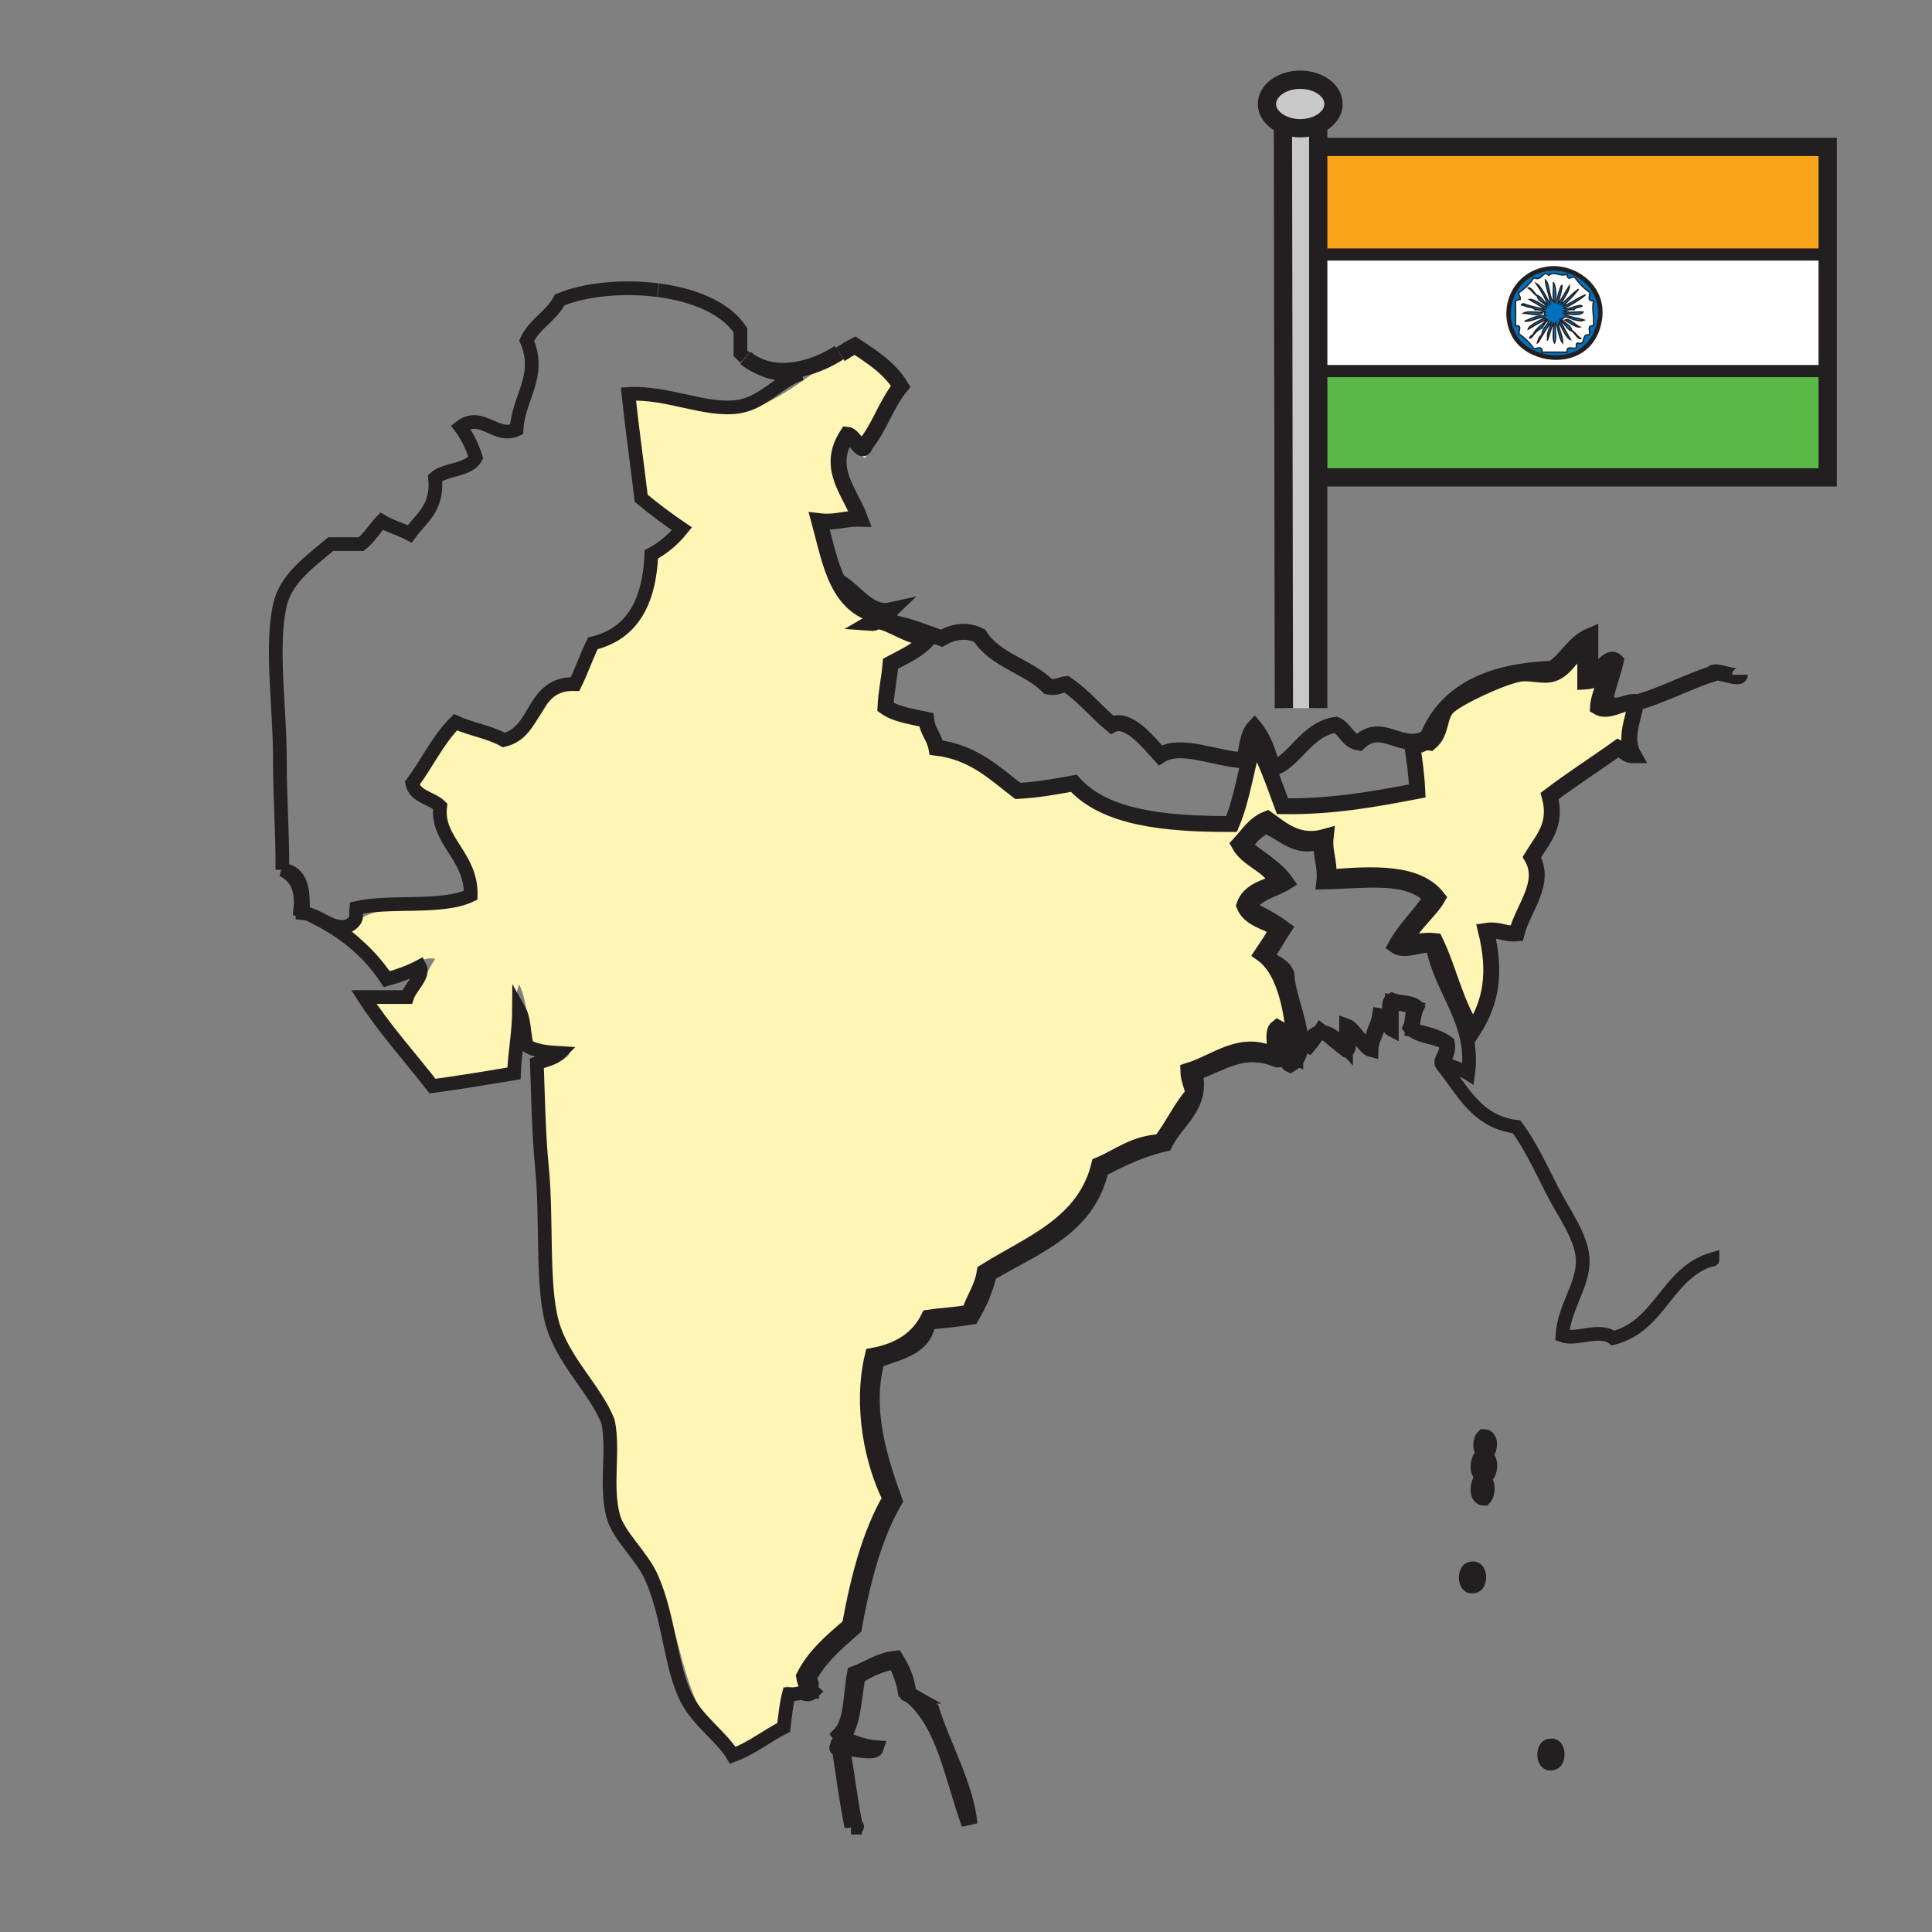 <?xml version="1.0" encoding="iso-8859-1"?>
<!-- Generator: Adobe Illustrator 12.0.1, SVG Export Plug-In . SVG Version: 6.00 Build 51448)  -->
<!DOCTYPE svg PUBLIC "-//W3C//DTD SVG 1.1//EN" "http://www.w3.org/Graphics/SVG/1.1/DTD/svg11.dtd">
<svg  version="1.1" id="Layer_1" xmlns="http://www.w3.org/2000/svg" xmlns:xlink="http://www.w3.org/1999/xlink" width="850.394" height="850.394"
	 viewBox="0 0 850.394 850.394" style="overflow:visible;enable-background:new 0 0 850.394 850.394;" xml:space="preserve">
<rect x="0" y="0" width="850.394" height="850.394" fill="#808080" stroke="none"/>
<g>
	<g id="XMLID_1_">
		<g>
			<g id="XMLID_2_">
				<g>
					<path style="fill:#FFF5B4;" d="M542.08,362.7c4.689-10.99,6.5-24.85,10.08-36.97c2.39,4.03,4.41,8.42,6.26,12.98
						c2.14,5.27,4.061,10.75,6.07,16.15c22.34,0.32,40.859-3.19,59.359-6.72c-0.34-7.12-1.279-13.66-2.25-20.16
						c3.891,0.89,4.311-1.67,7.841-1.12c5.489-4.63,3.55-11.39,7.85-15.68c3.78-3.79,22.7-12.92,31.35-14.57
						c4.9-0.92,10.23,1.27,14.57,0c6.75-1.96,9.04-10.54,14.56-11.19c0,4.85,0,9.7,0,14.56c4.591-0.26,6.931-2.78,8.961-5.6
						c1.399,3.67-3.04,11.12-3.36,16.8c2.82,1.69,6.11,0.5,9.56-0.69c2.29-0.14,4.7-0.58,7.19-1.22c-1.32,8-5.311,15.71-1.07,23.19
						c-3.41,0.05-4.35-2.37-6.72-3.36c-10,7.19-20.5,13.86-30.25,21.28c3.53,12.96-3.19,19.12-7.83,26.88
						c6.63,11.38-3.75,22.16-6.72,33.6c-5.311,0.45-7.71-2-13.44-1.12c4.45,18.229,2.38,31.24-5.609,43.68
						c-7.66-11-10.711-26.63-16.801-39.2c-5.029-0.54-8.39,0.57-12.319,1.13c-1.95-4.37,9.92-13.87,13.439-20.17
						c-9.069-11.62-28.28-10.5-48.149-8.96c0.77-7.12-1.91-10.8-1.131-17.92c-12.02,3.42-18.899-2.95-25.75-7.84
						c-5.67,2.17-8.529,7.16-12.329,11.2c3.949,7.25,13.529,8.87,16.8,16.8c-5.9,2.31-12.49,3.93-14.561,10.08
						c2.32,5.9,9.431,7,14.561,10.09c-1.75,4.21-4.36,7.57-6.721,11.19c0.54,0.38,1.061,0.78,1.561,1.22
						c0.11,0.09,0.21,0.19,0.32,0.3c9.89,9.021,12.399,29.83,12.68,44.41c-5.29-1.81-3.21-10.99-7.84-13.44
						c-2.561,1.91-0.41,8.551-1.12,12.32c-14.96-7.52-25.41,2.84-38.08,6.72c0.09,4,1.74,6.471,2.24,10.08
						c-5.681,6.271-9.21,14.69-14.561,21.28c-11.689,0.63-18.18,6.45-26.88,10.07c-6.39,26.1-30.42,34.55-50.399,47.04
						c-1.051,7.18-4.78,11.66-6.721,17.93c-5.59,1.13-12.11,1.33-17.93,2.24c-4.54,9.26-12.93,14.689-24.63,16.8
						c-5.32,21.97-0.07,47.15,7.83,62.72c-9.05,15.601-14.13,35.15-17.91,56.01c-7.59,6.591-15.4,12.971-20.16,22.4
						c0.49,2.86,1.57,5.14,3.36,6.72c-1.81-0.029-2.93,0.091-3.8,0.261c-2.33-0.82-5.04-2.57-7.41-2.511
						c-2.67,4.051-2.29,11.15-3.36,16.801c-6.5,2.829-12,6.67-17.91,10.079c-24.6-12.67-23.03-45.52-35.85-75.039
						c-4.11-9.471-14.57-19.051-16.8-26.881c-3.67-12.899,1.64-26.75-2.24-41.439c-3.92-14.851-19.75-27.37-24.64-43.68
						c-4.67-15.601-3.47-46.11-4.48-68.33c-0.66-14.471-1.9-28.67-2.24-43.681c3.7-2.64,10.07-2.609,12.32-6.72
						c-3.98-3.12-11.61-2.57-16.8-4.47c-1.97-8.49-2.05-18.86-5.6-25.771c-3.4,10.42-2.62,25.01-4.48,36.96
						c-10.24,2.46-22.16,3.23-32.48,5.61c-8.97-11.2-17.54-22.79-26.88-33.6c3.01-2.591,10.8-0.41,15.68-1.131
						c4.44-5.64,7.28-12.869,11.2-19.03c-5.24-1.48-12.65,4.5-19.04,5.59c-8.24-3.71-10.84-13.05-17.92-17.92
						c6.58-16.56,41.83-4.47,54.88-14.56c1.23-19.21-15-25.48-13.44-41.44c-3.49-3.24-8.13-5.32-12.32-7.83
						c5.67-8.15,10.75-16.89,16.8-24.65c8.38,1.33,14.48,4.92,22.4,6.72c9.49-5.07,16.37-12.76,20.16-23.52
						c4.98,0.87,6.72-1.49,11.2-1.12c3.54-5.05,5.81-11.36,7.84-17.92c17.67-4.36,25.56-18.5,26.88-39.21
						c4.86-4.46,10.81-7.86,14.56-13.44c-6.05-5.15-12.73-9.66-19.03-14.55c-1.98-14.1-3.22-28.9-5.61-42.56
						c16.92,0.09,32,7.44,45.93,5.59c15.46-2.05,31.59-16.47,45.04-25.27c2.24-1.46,4.4-2.77,6.47-3.84
						c7.68,5.02,15.36,10.03,20.17,17.91c-6.31,7.52-9.39,18.25-15.68,25.77c-1.09,5.15-4.9-4.25-7.85-4.48
						c-9.51,14.66,1.06,24.8,5.6,36.96c-6.52-0.19-10.74,1.95-17.91,1.11c2.54,9.33,4.5,19.24,8.49,27.11
						c3.55,6.99,8.7,12.37,17.26,14.34c0.1,1.17-0.1,2.03-0.61,2.59c-0.97,0.02-1.89,0.26-2.75,0.77c1.28,0.1,2.2-0.15,2.75-0.77
						c5.7-0.15,13.29,6.93,23.01,7.49c-4.21,5.11-10.71,7.95-16.8,11.2c-0.53,6.56-1.93,12.25-2.24,19.04
						c4.6,3.25,11.47,4.21,17.93,5.6c0.54,5.05,3.58,7.62,4.47,12.32c16.331,1.97,25.47,11.12,35.85,19.04
						c8.87-0.46,16.73-1.93,24.64-3.36C486.4,360.13,512.91,362.75,542.08,362.7z"/>
					<polygon style="fill:#58B947;" points="804.48,163.34 804.48,210.13 582.52,210.13 582.09,163.34 					"/>
					<polygon style="fill:#FAA41A;" points="804.48,78.89 804.48,112.03 804.41,112.03 581.62,112.03 581.19,64.67 804.48,64.67 
											"/>
					<path style="fill:#FFFFFF;" d="M666.08,146.94c2.37,4.89,7.41,8.34,13.09,9.75c9.11,2.28,19.84-0.67,23.73-11.26
						c0.189-0.53,0.359-1.06,0.52-1.58c3.8-12.69-4.05-21.75-13.13-24.7c-2.67-0.86-5.45-1.2-8.07-0.95
						c-8.97,0.85-15.2,6.76-17.359,14.03C663.47,136.9,663.76,142.13,666.08,146.94z M804.48,163.34H582.09l-0.47-51.31h222.79h0.07
						V163.34z"/>
					<path style="fill:#FFFFFF;" d="M720.12,309.27c-2.49,0.64-4.9,1.08-7.19,1.22c2.38-0.83,4.83-1.66,7.24-1.55
						C720.15,309.05,720.14,309.16,720.12,309.27z"/>
					<path style="fill:#0071BC;" d="M693.31,122.23c-1.609-1.06-3.279,1.97-3.529-1.51l0.51-1.57c9.08,2.95,16.93,12.01,13.13,24.7
						l-2.04-0.44c0.36-5.38-0.78-6.46,0-11.09c-2.37,0.3-1.99-1.13-1.67-2.6c0.07-0.31,0.13-0.63,0.16-0.93
						C697.28,127.01,695.09,124.83,693.31,122.23z"/>
					<path style="fill:#0071BC;" d="M688.78,140.89c2.189-1,4.56,2.15,6.55,3.03C693.81,144.25,690.6,141.94,688.78,140.89z"/>
					<path style="fill:#FFFFFF;" d="M695.33,143.92c-1.99-0.88-4.36-4.03-6.55-3.03C690.6,141.94,693.81,144.25,695.33,143.92z
						 M691.8,145.43c-0.49-2.7-3.41-2.98-4.54-5.04c1,0.15,1-0.68,1.521-1.01c2.439,0.59,6.13,2.59,8.569,1.51
						c-3-1.04-6.949-1.12-9.08-3.03c2.261,0.38,7.16,1.38,8.58-0.5c-2.699-0.33-6.72,0.66-8.58-0.5c1.66-0.03,2.511-0.85,4.54-0.51
						c0.671-1.01,2.24-1.12,3.53-1.51c-0.28-1.47-6.76,1.86-8.07,1.01c3.461-1.76,6.75-3.67,9.58-6.05l1.86-0.08
						c-0.32,1.47-0.7,2.9,1.67,2.6c-0.78,4.63,0.36,5.71,0,11.09c-3.42-0.3-0.92,2.55-2.01,4.04c-1.55-0.33-1.93,0.51-2.18,1.47
						l-1.36,0.04C694.18,148.09,693.45,146.3,691.8,145.43z"/>
					<path style="fill:#0071BC;" d="M684.24,132.81c-1.17-1.86-0.181-5.86-0.51-8.56C684.75,126.06,685.3,130.56,684.24,132.81z"/>
					<path style="fill:#FFFFFF;" d="M683.22,775.05c-2.84-0.12-2.63-4.149-1.12-5.569C684.94,769.59,684.73,773.63,683.22,775.05z"
						/>
					<path style="fill:#0071BC;" d="M682.61,142.04c0.04-0.05,0.069-0.09,0.12-0.13C682.69,141.95,682.65,141.99,682.61,142.04z"/>
					<path style="fill:#0071BC;" d="M682.5,142.17c0-0.01,0.01-0.02,0.03-0.03C682.52,142.15,682.51,142.16,682.5,142.17z"/>
					<path style="fill:#0071BC;" d="M682.5,142.17c0,0-0.01,0.01-0.02,0.02C682.48,142.18,682.5,142.17,682.5,142.17z"/>
					<path style="fill:#0071BC;" d="M682.48,142.2c-0.03,0.03-0.061,0.06-0.091,0.1C682.41,142.26,682.44,142.23,682.48,142.2z"/>
					<path style="fill:#0071BC;" d="M682.32,142.38c0.02-0.03,0.04-0.05,0.069-0.08C682.37,142.32,682.35,142.35,682.32,142.38z"/>
					<path style="fill:#0071BC;" d="M682.25,142.47c0.02-0.03,0.04-0.05,0.07-0.08C682.3,142.42,682.28,142.44,682.25,142.47z"/>
					<path style="fill:#0071BC;" d="M682.18,142.56c-0.02,0.03-0.04,0.06-0.08,0.09C682.13,142.62,682.15,142.59,682.18,142.56z"/>
					<path style="fill:#0071BC;" d="M682.1,142.66c-0.01,0.02-0.029,0.04-0.05,0.06C682.07,142.7,682.08,142.68,682.1,142.66z"/>
					<path style="fill:#0071BC;" d="M682.05,142.72c-0.03,0.05-0.069,0.1-0.109,0.15C681.98,142.82,682.01,142.77,682.05,142.72z"/>
					<path style="fill:#0071BC;" d="M681.89,142.95c-0.02,0.02-0.04,0.05-0.06,0.07C681.85,143,681.86,142.97,681.89,142.95z"/>
					<path style="fill:#0071BC;" d="M681.66,143.25c0.04-0.05,0.07-0.09,0.109-0.14C681.74,143.15,681.7,143.2,681.66,143.25z"/>
					<path style="fill:#0071BC;" d="M681.44,143.57c0.02-0.03,0.04-0.06,0.069-0.09C681.49,143.51,681.47,143.54,681.44,143.57z"/>
					<path style="fill:#0071BC;" d="M681.44,143.58c-0.03,0.04-0.061,0.09-0.101,0.14C681.37,143.68,681.4,143.63,681.44,143.58z"/>
					<path style="fill:#0071BC;" d="M681.31,143.76c0.011-0.01,0.021-0.02,0.03-0.04C681.33,143.73,681.32,143.74,681.31,143.76z"/>
					<path style="fill:#0071BC;" d="M681.15,144c0.02-0.03,0.04-0.05,0.06-0.09C681.19,143.94,681.17,143.97,681.15,144z"/>
					<path style="fill:#0071BC;" d="M681.15,144c-0.03,0.04-0.051,0.08-0.091,0.13C681.09,144.09,681.12,144.05,681.15,144z"/>
					<path style="fill:#0071BC;" d="M681.06,144.13c-0.02,0.04-0.04,0.08-0.079,0.12C681.01,144.21,681.04,144.17,681.06,144.13z"/>
					<path style="fill:#FFFFFF;" d="M682.1,769.48c-1.51,1.42-1.72,5.449,1.12,5.569C684.73,773.63,684.94,769.59,682.1,769.48z
						 M683.22,776.16c-4.569,1.3-4.479-7.74-1.12-7.79C686.67,767.07,686.57,776.11,683.22,776.16z"/>
					<path style="fill:#0071BC;" d="M680.89,144.39c0.03-0.04,0.061-0.09,0.091-0.13C680.96,144.3,680.93,144.34,680.89,144.39z"/>
					<path style="fill:#0071BC;" d="M680.86,144.44c0,0,0,0-0.011,0.01C680.85,144.45,680.86,144.45,680.86,144.44z"/>
					<path style="fill:#0071BC;" d="M680.75,144.6c0.03-0.03,0.05-0.07,0.08-0.11C680.81,144.52,680.78,144.56,680.75,144.6z"/>
					<path style="fill:#0071BC;" d="M680.75,144.61c-0.02,0.04-0.05,0.08-0.08,0.12C680.7,144.69,680.72,144.65,680.75,144.61z"/>
					<path style="fill:#0071BC;" d="M680.52,144.97c-0.029,0.05-0.06,0.1-0.1,0.15C680.46,145.07,680.49,145.02,680.52,144.97z"/>
					<path style="fill:#0071BC;" d="M680.29,145.33c0.03-0.05,0.07-0.1,0.1-0.15C680.36,145.23,680.33,145.28,680.29,145.33z"/>
					<path style="fill:#0071BC;" d="M680.29,145.34c-0.07,0.11-0.14,0.23-0.22,0.36C680.14,145.58,680.21,145.46,680.29,145.34z"/>
					<path style="fill:#0071BC;" d="M679.96,145.89c0.03-0.06,0.06-0.12,0.11-0.18C680.03,145.77,679.99,145.83,679.96,145.89z"/>
					<path style="fill:#0071BC;" d="M679.84,146.07c0.03-0.06,0.07-0.12,0.12-0.18C679.92,145.95,679.88,146.01,679.84,146.07z"/>
					<path style="fill:#0071BC;" d="M679.84,146.08c-0.08,0.12-0.149,0.24-0.229,0.36C679.69,146.32,679.76,146.2,679.84,146.08z"/>
					<path style="fill:#0071BC;" d="M679.39,146.81c0.07-0.12,0.141-0.24,0.221-0.36C679.54,146.57,679.47,146.69,679.39,146.81z"/>
					<path style="fill:#0071BC;" d="M679.39,146.82c-0.02,0.03-0.05,0.07-0.069,0.11C679.34,146.9,679.36,146.86,679.39,146.82z"/>
					<path style="fill:#0071BC;" d="M679.13,155c4.311-0.08,6.03,0.02,10.65,0.01c-0.29-3.42,2.55-0.92,4.04-2.02
						c0.08-0.75-0.181-1.86,0.5-2.01c2.399,0.76,2.52-0.76,2.87-2.06c0.25-0.96,0.63-1.8,2.18-1.47c1.09-1.49-1.41-4.34,2.01-4.04
						l2.04,0.44c-0.16,0.52-0.33,1.05-0.52,1.58c-3.891,10.59-14.62,13.54-23.73,11.26L679.13,155z"/>
					<path style="fill:#FFFFFF;" d="M675.16,153.5c-1.11-1.62-2.38-3.08-3.811-4.38l1.94-0.37c0,0.17,0.24,0.15,0.86-0.3
						c1.239-1.62,2.529-3.18,4.54-4.03c0.79-0.92,2.06-3.96,3.029-3.02c-0.8,2.23-3.01,3.03-3.029,6.05
						c-1.221,0.63-1.631,2.06-2.011,3.53c0.38-0.19,1.42-2.01,2.641-4.05c0.02-0.04,0.05-0.08,0.069-0.11c0,0,0,0,0-0.01
						c0.08-0.12,0.15-0.24,0.221-0.36c0,0,0,0,0-0.01c0.08-0.12,0.149-0.24,0.229-0.36c0,0,0,0,0-0.01
						c0.04-0.06,0.08-0.12,0.12-0.18c0.03-0.06,0.07-0.12,0.11-0.18c0,0-0.011-0.01,0-0.01c0.08-0.13,0.149-0.25,0.22-0.36v-0.01
						c0.04-0.05,0.07-0.1,0.1-0.15c0.011-0.02,0.021-0.04,0.03-0.06c0.04-0.05,0.07-0.1,0.1-0.15c0.051-0.08,0.101-0.16,0.15-0.24
						c0.03-0.04,0.061-0.08,0.08-0.12v-0.01c0.03-0.04,0.06-0.08,0.08-0.11c0-0.01,0.01-0.02,0.02-0.04
						c0.011-0.01,0.011-0.01,0.011-0.01c0.01-0.01,0.02-0.03,0.029-0.05c0.04-0.05,0.07-0.09,0.091-0.13c0-0.01,0-0.01,0-0.01
						c0.039-0.04,0.06-0.08,0.079-0.12c0.04-0.05,0.061-0.09,0.091-0.13c0.02-0.03,0.04-0.06,0.06-0.09c0.03-0.05,0.06-0.1,0.1-0.15
						c0.011-0.02,0.021-0.03,0.03-0.04c0.04-0.05,0.07-0.1,0.101-0.14v-0.01c0.029-0.03,0.05-0.06,0.069-0.09
						c0.05-0.08,0.101-0.15,0.15-0.23c0.04-0.05,0.08-0.1,0.109-0.14c0.021-0.03,0.04-0.06,0.061-0.09
						c0.02-0.02,0.04-0.05,0.06-0.07c0.011-0.02,0.03-0.05,0.051-0.08c0.04-0.05,0.079-0.1,0.109-0.15
						c0.021-0.02,0.04-0.04,0.05-0.06c0,0,0,0,0-0.01c0.04-0.03,0.061-0.06,0.08-0.09c0.021-0.03,0.04-0.06,0.07-0.09
						c0.03-0.03,0.05-0.05,0.07-0.08c0,0-0.011-0.01,0-0.01c0.029-0.03,0.05-0.06,0.069-0.08c0.03-0.04,0.061-0.07,0.091-0.1
						c-0.011-0.01-0.011-0.01,0-0.01c0.01-0.01,0.02-0.02,0.02-0.02c0.01-0.01,0.02-0.02,0.03-0.03c0.02-0.04,0.05-0.07,0.08-0.1
						c0.04-0.05,0.08-0.09,0.12-0.13c-0.391,2.46-1.87,3.84-1.521,7.05c-0.61,3.32,1.771-5.26,2.521-7.05
						c0.329,2.87-0.66,7.04,0.51,9.07c1.17-2.49-0.15-7.36,0.5-9.08c1.18,2.85,1.39,6.67,3.029,9.08c0.28-3.48-2.319-6.75-1.51-9.08
						c1.29,2.58,3.28,7.12,5.04,7.56c-1.63-2.74-3.229-5.51-4.54-8.57c2.07,1.46,2.84,4.22,5.55,5.04c0.87,1.01,2.65,3.7,3.521,3.03
						l1.36-0.04c-0.351,1.3-0.471,2.82-2.87,2.06c-0.681,0.15-0.42,1.26-0.5,2.01c-1.49,1.1-4.33-1.4-4.04,2.02
						c-4.62,0.01-6.34-0.09-10.65-0.01c-0.14,0-0.29,0-0.439,0.01C679.05,152.13,676.87,153.31,675.16,153.5z"/>
					<path style="fill:#0071BC;" d="M679.2,137.36c-1.36,2.19-6.24,0.55-8.58,0.5C672.48,136.7,676.5,137.69,679.2,137.36z"/>
					<path style="fill:#FFFFFF;" d="M683.73,124.25c0.329,2.7-0.66,6.7,0.51,8.56C685.3,130.56,684.75,126.06,683.73,124.25z
						 M676.17,129.8c-0.87-1-2.66-3.7-3.53-3.03l-1.29-0.15c1.431-1.3,2.7-2.77,3.811-4.39c3.63,1.92,3.91-3.71,6.56-1
						c2.641-2.21,4.49,0.76,8.061-0.51c0.25,3.48,1.92,0.45,3.529,1.51c1.78,2.6,3.971,4.78,6.561,6.56
						c-0.03,0.3-0.09,0.62-0.16,0.93l-1.86,0.08c-3.439,1.27-7.6,4.49-10.08,5.04c2.29-1.97,6.75-6.95,7.061-7.56
						c-2.94,2.1-5.28,4.81-8.07,7.06c1.181-2.69,4.16-6.25,4.03-8.58c-1.76,2.61-3.1,5.64-5.04,8.07c0.52-2,2.54-9.43,1.51-8.07
						c-1.109,2.25-1.55,5.17-2.52,7.57c-3.45-1.43-2.12-7.63-4.54-10.09c0.189,3.69,2.45,7.96,2.02,10.59
						c-1.58-3.13-4.04-8.06-6.05-9.07c1.811,2.73,4.58,7.18,5.04,9.58C679.49,132.87,678.59,130.57,676.17,129.8z"/>
					<path style="fill:#0071BC;" d="M675.67,136.35c-0.96-1.4-3.74-0.97-5.05-2.01c-1.811,0.2-0.69-0.93,0.51-0.51
						c2.7,1.16,6.18,1.55,9.07,2.52c-1.98-1.88-4.75-2.97-7.05-4.54c2.04-0.35,5.33,2.39,7.56,3.53c-0.56-2.46-3.74-2.31-4.03-5.04
						c-1.66-0.87-2.39-2.66-4.04-3.53c0.87-0.67,2.66,2.03,3.53,3.03c2.42,0.77,3.32,3.07,5.04,4.54c-0.46-2.4-3.229-6.85-5.04-9.58
						c2.01,1.01,4.47,5.94,6.05,9.07c0.431-2.63-1.83-6.9-2.02-10.59c2.42,2.46,1.09,8.66,4.54,10.09c0.97-2.4,1.41-5.32,2.52-7.57
						c1.03-1.36-0.99,6.07-1.51,8.07c1.94-2.43,3.28-5.46,5.04-8.07c0.13,2.33-2.85,5.89-4.03,8.58c2.79-2.25,5.13-4.96,8.07-7.06
						c-0.311,0.61-4.771,5.59-7.061,7.56c2.48-0.55,6.641-3.77,10.08-5.04c-2.83,2.38-6.119,4.29-9.58,6.05
						c1.311,0.85,7.79-2.48,8.07-1.01c-1.29,0.39-2.859,0.5-3.53,1.51c-2.029-0.34-2.88,0.48-4.54,0.51
						c1.86,1.16,5.881,0.17,8.58,0.5c-1.42,1.88-6.319,0.88-8.58,0.5c2.131,1.91,6.08,1.99,9.08,3.03
						c-2.439,1.08-6.13-0.92-8.569-1.51c-0.521,0.33-0.521,1.16-1.521,1.01c1.13,2.06,4.05,2.34,4.54,5.04
						c1.65,0.87,2.38,2.66,4.03,3.53c-0.87,0.67-2.65-2.02-3.521-3.03c-2.71-0.82-3.479-3.58-5.55-5.04
						c1.311,3.06,2.91,5.83,4.54,8.57c-1.76-0.44-3.75-4.98-5.04-7.56c-0.81,2.33,1.79,5.6,1.51,9.08
						c-1.64-2.41-1.85-6.23-3.029-9.08c-0.65,1.72,0.67,6.59-0.5,9.08c-1.17-2.03-0.181-6.2-0.51-9.07
						c-0.75,1.79-3.131,10.37-2.521,7.05c-0.35-3.21,1.13-4.59,1.521-7.05c-0.051,0.04-0.08,0.08-0.12,0.13
						c-0.03,0.03-0.061,0.06-0.08,0.1c-0.021,0.01-0.03,0.02-0.03,0.03c0,0-0.02,0.01-0.02,0.02c-0.011,0-0.011,0,0,0.01
						c-0.04,0.03-0.07,0.06-0.091,0.1c-0.029,0.03-0.05,0.05-0.069,0.08c-0.011,0,0,0.01,0,0.01c-0.03,0.03-0.051,0.05-0.07,0.08
						c-0.03,0.03-0.05,0.06-0.07,0.09c-0.029,0.03-0.05,0.06-0.08,0.09c0,0.01,0,0.01,0,0.01c-0.02,0.02-0.029,0.04-0.05,0.06
						c-0.04,0.05-0.069,0.1-0.109,0.15c-0.021,0.03-0.04,0.06-0.051,0.08c-0.029,0.02-0.04,0.05-0.06,0.07
						c-0.021,0.03-0.04,0.06-0.061,0.09c-0.039,0.05-0.069,0.09-0.109,0.14c-0.05,0.08-0.101,0.15-0.15,0.23
						c-0.029,0.03-0.05,0.06-0.069,0.09v0.01c-0.04,0.05-0.07,0.1-0.101,0.14c-0.01,0.02-0.02,0.03-0.03,0.04
						c-0.04,0.05-0.069,0.1-0.1,0.15c-0.02,0.04-0.04,0.06-0.06,0.09c-0.03,0.05-0.061,0.09-0.091,0.13
						c-0.02,0.04-0.05,0.08-0.079,0.12c0,0,0,0,0,0.01c-0.03,0.04-0.061,0.09-0.091,0.13c-0.01,0.02-0.02,0.04-0.029,0.05
						c0,0.01-0.011,0.01-0.011,0.01c-0.01,0.02-0.02,0.03-0.02,0.04c-0.03,0.04-0.05,0.08-0.08,0.11v0.01
						c-0.03,0.04-0.05,0.08-0.08,0.12c-0.05,0.08-0.1,0.16-0.15,0.24c-0.029,0.05-0.06,0.1-0.1,0.15c-0.01,0.02-0.02,0.04-0.03,0.06
						c-0.029,0.05-0.069,0.1-0.1,0.15v0.01c-0.08,0.12-0.15,0.24-0.22,0.36c-0.011,0,0,0.01,0,0.01c-0.051,0.06-0.08,0.12-0.11,0.18
						c-0.05,0.06-0.09,0.12-0.12,0.18c0,0.01,0,0.01,0,0.01c-0.08,0.12-0.149,0.24-0.229,0.36c0,0.01,0,0.01,0,0.01
						c-0.08,0.12-0.15,0.24-0.221,0.36c0,0.01,0,0.01,0,0.01c-0.029,0.04-0.05,0.08-0.069,0.11c-1.221,2.04-2.261,3.86-2.641,4.05
						c0.38-1.47,0.79-2.9,2.011-3.53c0.02-3.02,2.229-3.82,3.029-6.05c-0.97-0.94-2.239,2.1-3.029,3.02
						c-2.011,0.85-3.301,2.41-4.54,4.03c-0.62,0.45-0.86,0.47-0.86,0.3c0-0.3,0.729-1.16,1.37-1.3c1.49-3.05,4.399-4.68,6.55-7.06
						c-3.17,1.19-5.8,2.94-8.57,4.54c0.41-1.8,4.931-3.81,7.561-5.05c-2.33-0.81-5.7,1.69-9.07,1.52c2.69-1.18,5.17-2.56,9.07-2.52
						c-0.351-0.41-0.78-1.39,0-1.52C679.15,136.57,677.55,136.32,675.67,136.35z"/>
					<path style="fill:#0071BC;" d="M666.08,146.94c-2.32-4.81-2.61-10.04-1.22-14.71l2.229,0.09c0.061,4.89,0.061,6.2,0,11.09
						c3-0.24,1.391,1.51,1.521,3.53c0.97,0.67,1.88,1.39,2.739,2.18c1.431,1.3,2.7,2.76,3.811,4.38c1.71-0.19,3.89-1.37,3.53,1.51
						c0.149-0.01,0.3-0.01,0.439-0.01l0.04,1.69C673.49,155.28,668.45,151.83,666.08,146.94z"/>
					<path style="fill:#FFFFFF;" d="M679.2,137.36c-2.7,0.33-6.72-0.66-8.58,0.5C672.96,137.91,677.84,139.55,679.2,137.36z
						 M667.09,132.32c0.91,0.06,1.07-0.62,2.021-0.51c0.37-1.54-0.87-1.48-0.5-3.02c0.97-0.67,1.88-1.39,2.739-2.17l1.29,0.15
						c1.65,0.87,2.38,2.66,4.04,3.53c0.29,2.73,3.471,2.58,4.03,5.04c-2.229-1.14-5.52-3.88-7.56-3.53
						c2.3,1.57,5.069,2.66,7.05,4.54c-2.891-0.97-6.37-1.36-9.07-2.52c-1.2-0.42-2.32,0.71-0.51,0.51c1.31,1.04,4.09,0.61,5.05,2.01
						c1.88-0.03,3.48,0.22,4.53,1.01c-0.78,0.13-0.351,1.11,0,1.52c-3.9-0.04-6.38,1.34-9.07,2.52c3.37,0.17,6.74-2.33,9.07-1.52
						c-2.63,1.24-7.15,3.25-7.561,5.05c2.771-1.6,5.4-3.35,8.57-4.54c-2.15,2.38-5.06,4.01-6.55,7.06c-0.641,0.14-1.37,1-1.37,1.3
						l-1.94,0.37c-0.859-0.79-1.77-1.51-2.739-2.18c-0.13-2.02,1.479-3.77-1.521-3.53C667.15,138.52,667.15,137.21,667.09,132.32z"
						/>
					<path style="fill:#0071BC;" d="M664.86,132.23c2.159-7.27,8.39-13.18,17.359-14.03c2.62-0.25,5.4,0.09,8.07,0.95l-0.51,1.57
						c-3.57,1.27-5.42-1.7-8.061,0.51c-2.649-2.71-2.93,2.92-6.56,1c-1.11,1.62-2.38,3.09-3.811,4.39
						c-0.859,0.78-1.77,1.5-2.739,2.17c-0.37,1.54,0.87,1.48,0.5,3.02c-0.95-0.11-1.11,0.57-2.021,0.51L664.86,132.23z"/>
					<path d="M654.27,639.21c-3.05-0.02-2.649-5.25-1.119-6.68C656.21,632.55,655.8,637.79,654.27,639.21z"/>
					<path d="M653.15,659.25c-3.23-0.02-2.631-6.29-1.11-7.79C655.28,651.48,654.67,657.75,653.15,659.25z"/>
					<path style="fill:#FFFFFF;" d="M652.04,642.55c3.42-1.7,3.42,7.271,0,5.57C652.04,646.26,652.04,644.41,652.04,642.55z"/>
					<path d="M652.04,648.12c3.42,1.7,3.42-7.271,0-5.57C652.04,644.41,652.04,646.26,652.04,648.12z M654.27,649.23
						c-4.529,1.05-3.859-6.03-2.229-7.79C656.57,640.39,655.9,647.47,654.27,649.23z"/>
					<path style="fill:#FFFFFF;" d="M648.7,697.11c-2.83-0.11-2.63-4.15-1.11-5.57C650.42,691.66,650.22,695.69,648.7,697.11z"/>
					<path style="fill:#FFFFFF;" d="M648.7,698.22c-4.57,1.3-4.47-7.739-1.11-7.79C652.15,689.13,652.06,698.17,648.7,698.22z
						 M647.59,691.54c-1.52,1.42-1.72,5.46,1.11,5.57C650.22,695.69,650.42,691.66,647.59,691.54z"/>
					<path style="fill:#C8C8C8;" d="M564.69,54.88c2.22,0.99,4.829,1.56,7.63,1.56c2.92,0,5.64-0.62,7.92-1.69v57.28v51.31v148.35
						h-15.12L564.69,54.88z"/>
					<path style="fill:#C8C8C8;" d="M564.69,54.88c-4.21-1.87-7.021-5.25-7.021-9.11c0-5.9,6.561-10.68,14.65-10.68
						s14.649,4.78,14.649,10.68c0,3.76-2.68,7.08-6.729,8.98c-2.28,1.07-5,1.69-7.92,1.69C569.52,56.44,566.91,55.87,564.69,54.88z"
						/>
					<path style="fill:#FFFFFF;" d="M364,231.66c2.72,7.34,4.51,15.64,5.59,24.63l-0.46,0.23c-3.99-7.87-5.95-17.78-8.49-27.11
						c7.17,0.84,11.39-1.3,17.91-1.11c-4.54-12.16-15.11-22.3-5.6-36.96c2.95,0.23,6.76,9.63,7.85,4.48
						c6.29-7.52,9.37-18.25,15.68-25.77c-4.81-7.88-12.49-12.89-20.17-17.91c-2.07,1.07-4.23,2.38-6.47,3.84l-0.48-0.74
						c3.18-2.03,5.94-4.26,8.08-6.46c7.36,6.82,16.18,12.18,22.4,20.16c-7.14,10.03-12.04,22.3-19.04,32.48
						c-2.7-0.19-6.29-9.26-7.85-3.36c-6.43,14.83,8.02,18.72,8.96,32.47C374.79,229.76,371.12,232.43,364,231.66z"/>
					<path style="fill:#FFFFFF;" d="M357.28,744.64c-0.98,0.95-2.31,0.79-3.8,0.261C354.35,744.73,355.47,744.61,357.28,744.64z"/>
					<path style="fill:#FFFFFF;" d="M327.03,156.58c0.29,0.27,0.58,0.53,0.87,0.79c-0.29-0.24-0.58-0.5-0.87-0.76
						C327.03,156.6,327.03,156.59,327.03,156.58z"/>
					<path style="fill:#FFFFFF;" d="M124.31,382.86c8.29,0.84,9.37,8.89,8.98,18.41c-0.38-0.17-0.76-0.33-1.15-0.49
						C133.27,391.07,130.16,385.59,124.31,382.86z"/>
				</g>
				<g>
					<polyline style="fill:none;stroke:#231F20;stroke-width:8.042;" points="581.19,64.67 804.48,64.67 804.48,78.89 
						804.48,112.03 804.48,163.34 804.48,210.13 582.52,210.13 					"/>
					<path style="fill:none;stroke:#231F20;stroke-width:8.042;" d="M564.69,54.88c-4.21-1.87-7.021-5.25-7.021-9.11
						c0-5.9,6.561-10.68,14.65-10.68s14.649,4.78,14.649,10.68c0,3.76-2.68,7.08-6.729,8.98c-2.28,1.07-5,1.69-7.92,1.69
						C569.52,56.44,566.91,55.87,564.69,54.88z"/>
					<polyline style="fill:none;stroke:#231F20;stroke-width:8.042;" points="564.69,54.59 564.69,54.88 565.12,311.69 					"/>
					<polyline style="fill:none;stroke:#231F20;stroke-width:8.042;" points="580.24,54.05 580.24,54.75 580.24,112.03 
						580.24,163.34 580.24,311.69 					"/>
					<polyline style="fill:none;stroke:#231F20;stroke-width:5.361;" points="803.17,79.63 804.48,78.89 805.25,78.45 					"/>
					<polyline style="fill:none;stroke:#231F20;stroke-width:5.361;" points="580.01,112.03 580.24,112.03 581.62,112.03 
						804.41,112.03 					"/>
					<polyline style="fill:none;stroke:#231F20;stroke-width:5.361;" points="580.01,163.34 580.24,163.34 582.09,163.34 
						804.48,163.34 805.18,163.34 					"/>
					<path style="fill:none;stroke:#231F20;stroke-width:1.991;" d="M664.86,132.23c2.159-7.27,8.39-13.18,17.359-14.03
						c2.62-0.25,5.4,0.09,8.07,0.95c9.08,2.95,16.93,12.01,13.13,24.7c-0.16,0.52-0.33,1.05-0.52,1.58
						c-3.891,10.59-14.62,13.54-23.73,11.26c-5.68-1.41-10.72-4.86-13.09-9.75C663.76,142.13,663.47,136.9,664.86,132.23z"/>
					<path style="fill:none;stroke:#231F20;stroke-width:0.569;" d="M689.78,120.72c0.25,3.48,1.92,0.45,3.529,1.51
						c1.78,2.6,3.971,4.78,6.561,6.56c-0.03,0.3-0.09,0.62-0.16,0.93c-0.32,1.47-0.7,2.9,1.67,2.6c-0.78,4.63,0.36,5.71,0,11.09
						c-3.42-0.3-0.92,2.55-2.01,4.04c-1.55-0.33-1.93,0.51-2.18,1.47c-0.351,1.3-0.471,2.82-2.87,2.06
						c-0.681,0.15-0.42,1.26-0.5,2.01c-1.49,1.1-4.33-1.4-4.04,2.02c-4.62,0.01-6.34-0.09-10.65-0.01c-0.14,0-0.29,0-0.439,0.01
						c0.359-2.88-1.82-1.7-3.53-1.51c-1.11-1.62-2.38-3.08-3.811-4.38c-0.859-0.79-1.77-1.51-2.739-2.18
						c-0.13-2.02,1.479-3.77-1.521-3.53c0.061-4.89,0.061-6.2,0-11.09c0.91,0.06,1.07-0.62,2.021-0.51c0.37-1.54-0.87-1.48-0.5-3.02
						c0.97-0.67,1.88-1.39,2.739-2.17c1.431-1.3,2.7-2.77,3.811-4.39c3.63,1.92,3.91-3.71,6.56-1
						C684.36,119.02,686.21,121.99,689.78,120.72z"/>
					<path style="fill:none;stroke:#231F20;stroke-width:0.569;" d="M697.85,129.8c-3.439,1.27-7.6,4.49-10.08,5.04
						c2.29-1.97,6.75-6.95,7.061-7.56c-2.94,2.1-5.28,4.81-8.07,7.06c1.181-2.69,4.16-6.25,4.03-8.58c-1.76,2.61-3.1,5.64-5.04,8.07
						c0.52-2,2.54-9.43,1.51-8.07c-1.109,2.25-1.55,5.17-2.52,7.57c-3.45-1.43-2.12-7.63-4.54-10.09
						c0.189,3.69,2.45,7.96,2.02,10.59c-1.58-3.13-4.04-8.06-6.05-9.07c1.811,2.73,4.58,7.18,5.04,9.58
						c-1.72-1.47-2.62-3.77-5.04-4.54c-0.87-1-2.66-3.7-3.53-3.03c1.65,0.87,2.38,2.66,4.04,3.53c0.29,2.73,3.471,2.58,4.03,5.04
						c-2.229-1.14-5.52-3.88-7.56-3.53c2.3,1.57,5.069,2.66,7.05,4.54c-2.891-0.97-6.37-1.36-9.07-2.52
						c-1.2-0.42-2.32,0.71-0.51,0.51c1.31,1.04,4.09,0.61,5.05,2.01c1.88-0.03,3.48,0.22,4.53,1.01c-0.78,0.13-0.351,1.11,0,1.52
						c-3.9-0.04-6.38,1.34-9.07,2.52c3.37,0.17,6.74-2.33,9.07-1.52c-2.63,1.24-7.15,3.25-7.561,5.05c2.771-1.6,5.4-3.35,8.57-4.54
						c-2.15,2.38-5.06,4.01-6.55,7.06c-0.641,0.14-1.37,1-1.37,1.3c0,0.17,0.24,0.15,0.86-0.3c1.239-1.62,2.529-3.18,4.54-4.03
						c0.79-0.92,2.06-3.96,3.029-3.02c-0.8,2.23-3.01,3.03-3.029,6.05c-1.221,0.63-1.631,2.06-2.011,3.53
						c0.38-0.19,1.42-2.01,2.641-4.05c0.02-0.03,0.04-0.07,0.069-0.11c0,0,0,0,0-0.01c0.07-0.12,0.141-0.24,0.221-0.36
						c0,0,0,0,0-0.01c0.08-0.12,0.149-0.24,0.229-0.36c0,0,0,0,0-0.01c0.03-0.06,0.07-0.12,0.12-0.18c0.03-0.06,0.06-0.12,0.11-0.18
						c0,0-0.011-0.01,0-0.01c0.069-0.12,0.14-0.24,0.22-0.36v-0.01c0.03-0.05,0.07-0.1,0.1-0.15c0.011-0.02,0.021-0.04,0.03-0.06
						c0.04-0.05,0.07-0.1,0.1-0.15c0.051-0.08,0.101-0.16,0.15-0.24c0.03-0.04,0.05-0.08,0.08-0.12v-0.01
						c0.03-0.03,0.05-0.07,0.08-0.11c0-0.01,0.01-0.02,0.02-0.04c0,0,0.011,0,0.011-0.01c0.01-0.01,0.02-0.03,0.029-0.05
						c0.03-0.04,0.061-0.09,0.091-0.13c0-0.01,0-0.01,0-0.01c0.029-0.04,0.06-0.08,0.079-0.12c0.03-0.04,0.061-0.08,0.091-0.13
						c0.02-0.03,0.04-0.05,0.06-0.09c0.03-0.05,0.06-0.1,0.1-0.15c0.011-0.01,0.021-0.02,0.03-0.04c0.03-0.04,0.061-0.09,0.101-0.14
						v-0.01c0.02-0.03,0.04-0.06,0.069-0.09c0.05-0.08,0.101-0.15,0.15-0.23c0.04-0.05,0.07-0.09,0.109-0.14
						c0.021-0.03,0.04-0.06,0.061-0.09c0.02-0.02,0.03-0.05,0.06-0.07c0.011-0.02,0.03-0.05,0.051-0.08
						c0.04-0.05,0.069-0.1,0.109-0.15c0.021-0.02,0.03-0.04,0.05-0.06c0,0,0,0,0-0.01c0.03-0.03,0.051-0.06,0.08-0.09
						c0.021-0.03,0.04-0.06,0.07-0.09c0.02-0.03,0.04-0.05,0.07-0.08c0,0-0.011-0.01,0-0.01c0.02-0.03,0.04-0.05,0.069-0.08
						c0.021-0.04,0.051-0.07,0.091-0.1c-0.011-0.01-0.011-0.01,0-0.01c0-0.01,0.02-0.02,0.02-0.02c0-0.01,0.01-0.02,0.03-0.03
						c0.02-0.04,0.05-0.07,0.08-0.1c0.04-0.05,0.069-0.09,0.12-0.14v0.01c-0.391,2.46-1.87,3.84-1.521,7.05
						c-0.61,3.32,1.771-5.26,2.521-7.06v0.01c0.329,2.87-0.66,7.04,0.51,9.07c1.17-2.49-0.15-7.36,0.5-9.08
						c1.18,2.85,1.39,6.67,3.029,9.08c0.28-3.48-2.319-6.75-1.51-9.08c1.29,2.58,3.28,7.12,5.04,7.56
						c-1.63-2.74-3.229-5.51-4.54-8.57c2.07,1.46,2.84,4.22,5.55,5.04c0.87,1.01,2.65,3.7,3.521,3.03
						c-1.65-0.87-2.38-2.66-4.03-3.53c-0.49-2.7-3.41-2.98-4.54-5.04c1,0.15,1-0.68,1.521-1.01c2.439,0.59,6.13,2.59,8.569,1.51
						c-3-1.04-6.949-1.12-9.08-3.03c2.261,0.38,7.16,1.38,8.58-0.5c-2.699-0.33-6.72,0.66-8.58-0.5c1.66-0.03,2.511-0.85,4.54-0.51
						c0.671-1.01,2.24-1.12,3.53-1.51c-0.28-1.47-6.76,1.86-8.07,1.01C691.73,134.09,695.02,132.18,697.85,129.8z"/>
					<path style="fill:none;stroke:#231F20;stroke-width:0.569;" d="M684.24,132.81c1.06-2.25,0.51-6.75-0.51-8.56
						C684.06,126.95,683.07,130.95,684.24,132.81z"/>
					<line style="fill:none;stroke:#231F20;stroke-width:0.569;" x1="684.24" y1="132.81" x2="684.24" y2="132.82"/>
					<path style="fill:none;stroke:#231F20;stroke-width:0.569;" d="M670.62,137.86c2.34,0.05,7.22,1.69,8.58-0.5
						C676.5,137.69,672.48,136.7,670.62,137.86z"/>
					<path style="fill:none;stroke:#231F20;stroke-width:0.569;" d="M695.33,143.92c-1.99-0.88-4.36-4.03-6.55-3.03
						C690.6,141.94,693.81,144.25,695.33,143.92z"/>
					<path style="fill:none;stroke:#231F20;stroke-width:6.026;" d="M648.7,698.22c3.359-0.05,3.45-9.09-1.11-7.79
						C644.23,690.48,644.13,699.52,648.7,698.22z"/>
					<path style="fill:none;stroke:#231F20;stroke-width:6.026;" d="M683.22,776.16c3.351-0.05,3.45-9.09-1.12-7.79
						C678.74,768.42,678.65,777.46,683.22,776.16z"/>
					<path style="fill:none;stroke:#231F20;stroke-width:7;" d="M400.99,746.36c-0.39-0.311-0.78-0.62-1.18-0.931
						c-0.36-0.27-0.73-0.529-1.1-0.79c-0.83-5.14-2.66-9.29-4.47-13.449c-6.75,1.1-12.07,3.609-16.8,6.729
						c-1.73,9.46-1.87,20.521-6.71,26.87c-0.01,0-0.01,0.01-0.01,0.01c0.01,0.01,0.03,0.01,0.04,0.021c0.8,0.3,1.16,0.529,1.21,0.75
						c0.27,0.92-4.85,1.34-2.38,3.699c-1.79,0-1.02,0.211,0.07,0.45c1.41,0.311,3.37,0.67,1.06,0.67
						c2.1,10.971,3.31,22.83,5.59,33.61"/>
					<path style="fill:none;stroke:#231F20;stroke-width:7;" d="M401.01,746.38c3.25,1.74,6.26,3.74,8.91,6.09
						c5.19,16.46,15.32,33.971,16.8,50.4C419.3,782.9,416.01,758.77,401.01,746.38z"/>
					<path style="fill:none;stroke:#231F20;stroke-width:7;" d="M376.31,804C376.88,804,376.98,804,376.31,804
						c-0.16,0-0.58,0-1.75,0c0,0,0.18,0,0.63,0c-2.18-11.1-3.79-22.76-5.53-34.28c-0.02-0.149-0.05-0.3-0.07-0.45
						c2.69-0.68,14.97,2.801,15.81,0.28c-3.22-0.22-9.76-1.96-13.43-3.979c-0.45-0.25-0.86-0.5-1.21-0.75
						c-0.01-0.011-0.02-0.021-0.03-0.03c-0.51-0.37-0.9-0.75-1.14-1.12c5.64-5.57,4.92-17.479,6.72-26.88
						c6.01-2.21,10.51-5.91,17.93-6.72c2.68,4.3,4.96,8.989,5.57,15.359c0.01,0.101,0.02,0.21,0.03,0.32
						c0.39,0.2,0.76,0.4,1.17,0.63c0,0-0.01,0-0.01-0.01c0,0,0-0.01-0.01-0.01"/>
					<path style="fill:none;stroke:#231F20;stroke-width:7;" d="M720.12,309.27c10.78-2.78,23.03-9.37,33.649-12.66
						c0-2.55,12.051,2.94,12.051,0.39"/>
					<path style="fill:none;stroke:#231F20;stroke-width:7;" d="M369.59,256.29c6.93,4.03,13.1,14.37,22.4,12.33
						c-2.42,2.33,0.14,3.62,1.13,5.6c7.89,1.44,14.33,4.34,21.28,6.72c5.17-2.94,11.09-4.02,16.8-1.13
						c6.7,10.86,21.56,13.53,30.24,22.41c3.64,0.65,5.21-0.77,7.84-1.12c7.62,5.07,13.189,12.19,20.16,17.92
						c7.06-3.7,16.229,7.87,21.279,13.44c9.061-5.83,24.21,1.65,36.96,2.24c1.21-5.13,1.4-11.29,4.48-14.56
						c3.89,4.7,6.17,11.01,7.84,17.92c9.29-2,14.84-17.2,28.01-19.04c4.181,1.79,4.98,6.97,10.07,7.84
						c10.55-9.9,18.75,4.48,30.25-2.24c2.12-5.34,5.02-9.89,8.67-13.72c10.15-10.74,26-15.8,46.21-16.52
						c6.43-4.02,9.44-11.47,16.8-14.57c0,5.23,0,10.46,0,15.69c2.9,2.81,7.83-7.78,11.2-4.48c-1.26,5.85-5.09,15.04-4.479,19.04
						c1.939,0.46,4.01,0.58,6.199,0.43"/>
					<path style="fill:none;stroke:#231F20;stroke-width:7;" d="M328.07,157.51c12.18,10.04,29.55,5.27,41.29-2.27"/>
					<path style="fill:none;stroke:#231F20;stroke-width:7;" d="M385.78,273.45c5.7-0.15,13.29,6.93,23.01,7.49
						c-4.21,5.11-10.71,7.95-16.8,11.2c-0.53,6.56-1.93,12.25-2.24,19.04c4.6,3.25,11.47,4.21,17.93,5.6
						c0.54,5.05,3.58,7.62,4.47,12.32c16.331,1.97,25.47,11.12,35.85,19.04c8.87-0.46,16.73-1.93,24.64-3.36
						c13.761,15.35,40.271,17.97,69.44,17.92c4.689-10.99,6.5-24.85,10.08-36.97c2.39,4.03,4.41,8.42,6.26,12.98
						c2.14,5.27,4.061,10.75,6.07,16.15c22.34,0.32,40.859-3.19,59.359-6.72c-0.34-7.12-1.279-13.66-2.25-20.16
						c3.891,0.89,4.311-1.67,7.841-1.12c5.489-4.63,3.55-11.39,7.85-15.68c3.78-3.79,22.7-12.92,31.35-14.57
						c4.9-0.92,10.23,1.27,14.57,0c6.75-1.96,9.04-10.54,14.56-11.19c0,4.85,0,9.7,0,14.56c4.591-0.26,6.931-2.78,8.961-5.6
						c1.399,3.67-3.04,11.12-3.36,16.8c2.82,1.69,6.11,0.5,9.56-0.69c2.38-0.83,4.83-1.66,7.24-1.55c-0.02,0.11-0.03,0.22-0.05,0.33
						c-1.32,8-5.311,15.71-1.07,23.19c-3.41,0.05-4.35-2.37-6.72-3.36c-10,7.19-20.5,13.86-30.25,21.28
						c3.53,12.96-3.19,19.12-7.83,26.88c6.63,11.38-3.75,22.16-6.72,33.6c-5.311,0.45-7.71-2-13.44-1.12
						c4.45,18.229,2.38,31.24-5.609,43.68c-7.66-11-10.711-26.63-16.801-39.2c-5.029-0.54-8.39,0.57-12.319,1.13
						c-1.95-4.37,9.92-13.87,13.439-20.17c-9.069-11.62-28.28-10.5-48.149-8.96c0.77-7.12-1.91-10.8-1.131-17.92
						c-12.02,3.42-18.899-2.95-25.75-7.84c-5.67,2.17-8.529,7.16-12.329,11.2c3.949,7.25,13.529,8.87,16.8,16.8
						c-5.9,2.31-12.49,3.93-14.561,10.08c2.32,5.9,9.431,7,14.561,10.09c-1.75,4.21-4.36,7.57-6.721,11.19
						c0.54,0.38,1.061,0.78,1.561,1.22c0.11,0.09,0.21,0.19,0.32,0.3c9.89,9.021,12.399,29.83,12.68,44.41
						c-5.29-1.81-3.21-10.99-7.84-13.44c-2.561,1.91-0.41,8.551-1.12,12.32c-14.96-7.52-25.41,2.84-38.08,6.72
						c0.09,4,1.74,6.471,2.24,10.08c-5.681,6.271-9.21,14.69-14.561,21.28c-11.689,0.63-18.18,6.45-26.88,10.07
						c-6.39,26.1-30.42,34.55-50.399,47.04c-1.051,7.18-4.78,11.66-6.721,17.93c-5.59,1.13-12.11,1.33-17.93,2.24
						c-4.54,9.26-12.93,14.689-24.63,16.8c-5.32,21.97-0.07,47.15,7.83,62.72c-9.05,15.601-14.13,35.15-17.91,56.01
						c-7.59,6.591-15.4,12.971-20.16,22.4c0.49,2.86,1.57,5.14,3.36,6.72c-0.98,0.95-2.31,0.79-3.8,0.261"/>
					<path style="fill:none;stroke:#231F20;stroke-width:7;" d="M385.78,273.45c-0.55,0.62-1.47,0.87-2.75,0.77
						C383.89,273.71,384.81,273.47,385.78,273.45z"/>
					<path style="fill:none;stroke:#231F20;stroke-width:7;" d="M369.84,155.98c2.24-1.46,4.4-2.77,6.47-3.84
						c7.68,5.02,15.36,10.03,20.17,17.91c-6.31,7.52-9.39,18.25-15.68,25.77c-1.09,5.15-4.9-4.25-7.85-4.48
						c-9.51,14.66,1.06,24.8,5.6,36.96c-6.52-0.19-10.74,1.95-17.91,1.11c2.54,9.33,4.5,19.24,8.49,27.11
						c3.55,6.99,8.7,12.37,17.26,14.34c0.1,1.17-0.1,2.03-0.61,2.59"/>
					<path style="fill:none;stroke:#231F20;stroke-width:6.026;" d="M328.07,157.51c5.62,4.94,12.71,8.4,24.72,6.94
						c-9.52,2.75-16.58,12.92-27.99,14.57c-14.27,2.06-31.28-6.63-48.17-5.61c1.6,15.59,3.79,30.55,5.6,45.92
						c5.71,4.75,11.69,9.23,17.92,13.44c-3.68,4.54-8.02,8.4-13.44,11.21c-0.86,20.79-8.29,35.01-25.76,39.19
						c-2.82,5.78-5.01,12.17-7.84,17.93c-19.32-0.66-16.21,21.11-31.37,24.63c-6.17-3.52-14.62-4.77-21.27-7.83
						c-7.68,7.62-12.49,18.14-19.04,26.88c1.4,6.05,8.54,6.4,12.32,10.08c-1.91,15.19,13.87,21.82,13.44,39.2
						c-12.62,6.06-35.19,2.15-50.4,5.6c-0.48,3.38,1.34,4.92-3.36,7.84c-6.39,2.11-11.29-3.27-17.58-5.09
						c-0.84-0.24-1.69-0.42-2.58-0.51c0.01-0.21,0.02-0.42,0.02-0.63c0.39-9.52-0.69-17.57-8.98-18.41
						c5.85,2.73,8.96,8.21,7.83,17.92c0.39,0.16,0.77,0.32,1.15,0.49c0.86,0.37,1.72,0.75,2.56,1.14
						c14.38,6.62,26.09,15.92,34.38,28.609c5.24-1.479,10.19-3.25,14.56-5.589c2.12,4.02-4.25,9.15-5.6,13.44
						c-6.34,0-12.69,0-19.04,0c9.08,14.06,20.11,26.17,30.24,39.2c12.17-1.65,24-3.62,35.84-5.61c0.39-9.68,2.18-17.97,2.24-28
						c2.3,4.04,2.11,10.59,3.36,15.68c3.49,2.5,8.92,3.03,14.56,3.36c-2.42,2.44-6.54,3.17-10.08,4.49
						c0.52,13.68,0.76,31.09,2.24,45.91c2.24,22.33-0.14,51.67,4.48,68.33c4.7,16.96,19.45,29.81,24.64,43.68
						c2.6,12.95-1.3,27.93,2.24,41.439c2.23,8.53,12.48,17.28,16.8,26.881c7.9,17.55,8.31,39.6,15.68,53.77
						c5.08,9.77,15.37,16.56,20.16,24.63c8.42-3.14,14.76-8.38,22.41-12.32c0.6-4.989,1.09-10.1,2.24-14.56
						c3.71,0.05,4.49-0.5,6.28-0.85c0.87-0.17,1.99-0.29,3.8-0.261c-0.25-4.609,0.98-2.859-1.13-5.609
						c4.87-9.32,12.63-15.75,20.16-22.4c3.79-20.85,8.87-40.41,17.93-56c-6.03-16.87-13.92-39.57-7.85-61.6
						c9.47-3.61,20.73-5.42,22.4-16.8c6.49-0.61,12.98-1.211,19.05-2.24c3.28-5.69,6.23-11.69,7.83-19.04
						c19.9-11.84,43.49-19.99,49.28-45.92c8.59-4.5,17.319-8.82,28.01-11.21c4.88-10.141,16.66-16.5,13.44-31.36
						c12.54-4.32,20.79-11.7,35.84-5.6c2.43,0.189,0.51-3.971,1.12-5.591c2.909,1.2,1.569,6.641,4.489,7.841
						c2.82-1.53,4.25-3.931,4.79-6.86c1.73-9.4-5.739-24.26-5.92-33.46c-1.439-4.17-5.96-5.25-8.95-7.85
						c2.841-3.87,5.141-8.29,7.83-12.31c-4.75-3.47-9.93-6.5-15.68-8.97c2.91-6.42,11.12-7.55,16.8-11.2
						c-4.51-6.69-11.84-10.55-17.92-15.68c1.09-4.51,4.891-6.3,7.84-8.96c7.65,2.43,13.7,11.17,24.65,6.72
						c-0.55,6.89,1.99,10.7,1.11,17.92c18.859-0.31,37.27-3.69,47.04,6.72c-4.82,7.5-11.381,13.27-15.681,21.28
						c4.601,3.42,10.99-0.91,16.811,0c3.649,19.76,18.739,33.16,15.67,56c-2.96-1.89-7.11-2.59-10.08-4.47
						c-0.24-3.61,1.979-4.75,1.13-8.96c-4.04-3.061-9.79-4.41-15.69-5.61c0.62-3.49,0.92-7.29,2.25-10.08
						c-2.229-2.63-7.81-1.91-11.21-3.359c-2.529,1.199-0.42,7.039-1.109,10.079c-2.29-0.329-2.2-3.029-4.48-3.359
						c-0.63,4.609-3.22,7.25-3.359,12.33c-4.41,2.069-6.801-6.311-11.21-7.84c0,3.359,0,6.72,0,10.079
						c-3.381-3.699-6.931-6.609-10.101-7c-0.56-0.09-1.11-0.079-1.649,0.021c-2.49,0.44-4.65,2.82-6.16,8.1
						c2.279-2.47,4.29-5.21,6.16-8.1c0.189-0.29,0.38-0.58,0.56-0.87c0.37,0.28,0.729,0.561,1.09,0.85
						c3.41,2.66,6.65,5.5,10.101,8.12c2.479-0.149,0.479-4.75,1.119-6.72c1.811-4.67,6.41,5.91,10.091,6.72
						c0.069-5.54,3.279-7.92,3.359-13.439c3.83-0.48,3.36,3.35,5.59,4.47c0-4.1,0-8.21,0-12.32c3.17,0.94,6.91,1.311,10.08,2.24
						c-1.529,2.2-1.06,6.4-2.229,8.97c0.319,0.421,0.689,0.79,1.1,1.12c3.67,3.061,10.391,3.051,14.57,5.601
						c1.55,5.29-3.51,7.359-1.12,10.08c8.9,10.89,14.83,24.739,32.49,26.87c5.609,7.46,10.43,17.569,15.68,28.01
						c4.78,9.5,13.03,20.42,13.44,30.24c0.46,11.399-8.15,20.869-8.96,33.6c6.26,2.31,16.09-3.521,22.399,1.12
						c20.8-5.33,23.51-28.771,43.68-34.72c0,0.239,0,0.399,0,0v-0.61"/>
					<path style="fill:none;stroke:#231F20;stroke-width:6.026;" d="M289.75,127.74c15.48,2.03,29.75,7.72,36.16,17.68
						c0,3.36,0,6.72,0,10.08c0.37,0.37,0.74,0.73,1.12,1.08c0.29,0.27,0.58,0.53,0.87,0.79"/>
					<path style="fill:none;stroke:#231F20;stroke-width:6.026;" d="M124.31,382.86c0-19.43-1.12-30.07-1.12-49.28
						c0-22.47-4.09-48.91,0-67.21c2.65-11.83,13.23-19.13,22.39-26.88c4.49,0,8.97,0,13.44,0c3.54-2.8,5.83-6.87,8.97-10.08
						c3.69,2.3,8.46,3.5,12.32,5.61c5.01-6.93,12.55-11.35,11.2-24.65c4.79-4.16,14.76-3.15,17.92-8.95
						c-1.62-5.11-3.85-9.6-6.72-13.44c9.23-7.08,15.42,5.25,24.64,1.12c0.89-14.49,11.12-23.46,4.48-39.21
						c3.43-7.4,10.87-10.78,14.56-17.91c11.22-4.63,27.8-6.25,43.2-4.26"/>
					<path style="fill:none;stroke:#231F20;stroke-width:7;" d="M654.27,639.21c1.53-1.42,1.94-6.66-1.119-6.68
						C651.62,633.96,651.22,639.19,654.27,639.21z"/>
					<path style="fill:none;stroke:#231F20;stroke-width:7;" d="M653.15,659.25c1.52-1.5,2.13-7.77-1.11-7.79
						C650.52,652.96,649.92,659.23,653.15,659.25z"/>
					<path style="fill:none;stroke:#231F20;stroke-width:7;" d="M652.04,641.44c4.53-1.051,3.86,6.029,2.229,7.79
						C649.74,650.28,650.41,643.2,652.04,641.44z"/>
					<path style="fill:none;stroke:#231F20;stroke-width:7;" d="M652.04,648.12c3.42,1.7,3.42-7.271,0-5.57
						C652.04,644.41,652.04,646.26,652.04,648.12z"/>
				</g>
			</g>
		</g>
	</g>
</g>
<rect style="fill:none;" width="850.394" height="850.394"/>
</svg>
